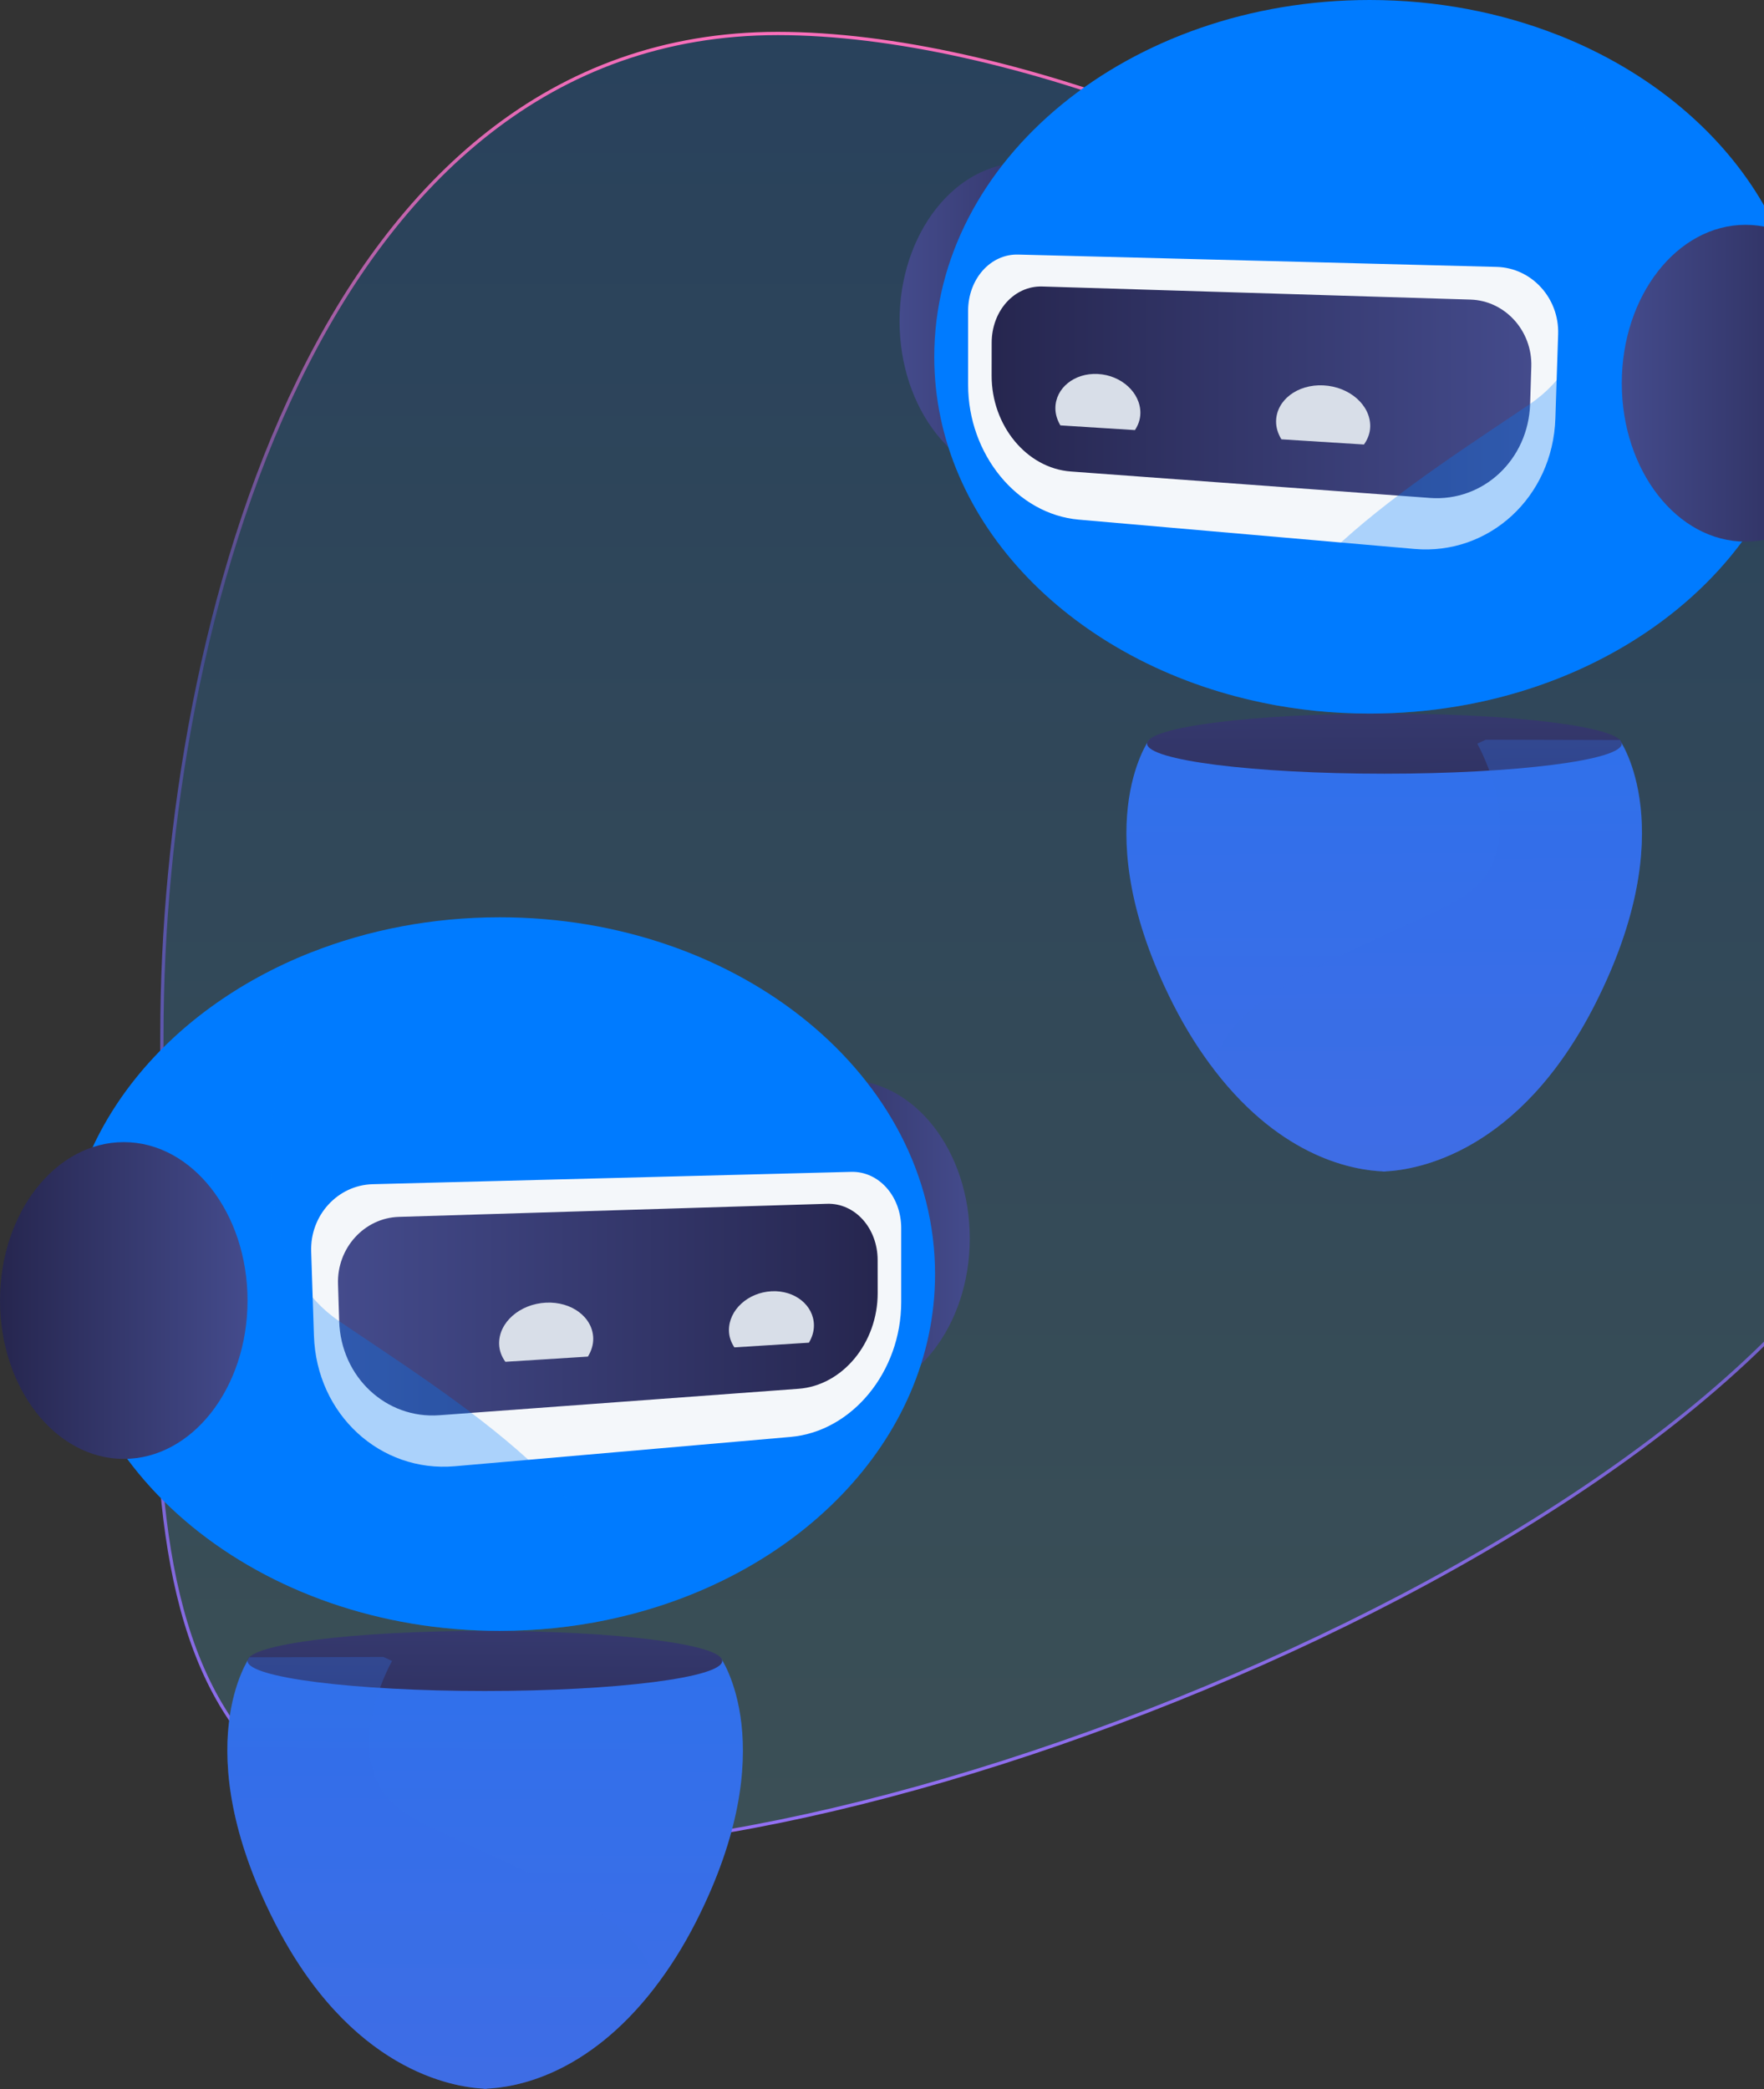 <svg width="402" height="476" viewBox="0 0 402 476" fill="none" xmlns="http://www.w3.org/2000/svg">
<rect x="0" y="0" width="402" height="476" fill="#333333" stroke="none"/>
<path d="M122.37 421.371C174.203 421.371 253.322 398.335 319.474 363.635C352.554 346.283 382.415 326.003 404.011 304.206C425.583 282.434 438.952 259.105 438.975 235.639C448.057 207.464 442.692 179.118 427.95 152.471C413.201 125.812 389.059 100.836 360.565 79.387C303.588 36.495 229.103 7.629 177.246 7.629C125.295 7.629 90.197 41.32 68.107 86.611C46.019 131.899 36.895 188.854 36.895 235.58C36.895 247.247 36.607 258.893 36.306 270.347C36.285 271.143 36.264 271.938 36.243 272.732C35.963 283.362 35.687 293.815 35.637 303.943C35.529 325.709 36.462 346.006 40.642 363.393C44.823 380.785 52.259 395.295 65.176 405.451C78.093 415.607 96.441 421.371 122.37 421.371Z" fill="url(#paint0_linear_3_620)" fill-opacity="0.2" stroke="url(#paint1_linear_3_620)" stroke-width="0.743"/>
<path d="M363.533 228.744C346.22 262.916 322.676 266.545 315.733 266.89V266.918C315.733 266.918 315.935 266.935 315.417 266.924C314.9 266.935 315.102 266.918 315.102 266.918V266.89C308.79 266.607 292.404 264.079 276.866 243.97C273.586 239.728 270.335 234.701 267.318 228.744C247.204 189.05 261.829 168.608 261.829 168.608L315.102 168.48V168.474L315.417 168.48L315.733 168.474V168.48L338.431 168.535L369.095 168.608C369.095 168.608 383.647 189.05 363.533 228.744Z" fill="url(#paint2_linear_3_620)"/>
<path d="M315.5 176.286C285.627 176.286 261.411 173.219 261.411 169.436C261.411 165.652 285.627 162.585 315.5 162.585C345.373 162.585 369.589 165.652 369.589 169.436C369.589 173.219 345.373 176.286 315.5 176.286Z" fill="url(#paint3_linear_3_620)"/>
<path opacity="0.3" d="M363.533 228.744C346.22 262.916 322.676 266.545 315.733 266.891V266.918C315.733 266.918 315.935 266.935 315.417 266.924C314.9 266.935 315.102 266.918 315.102 266.918V266.891C308.79 266.607 292.404 264.079 276.866 243.97C276.955 225.454 319.916 212.872 333.339 204.288C350.319 193.432 336.657 169.437 336.657 169.437C337.314 169.125 337.954 168.825 338.594 168.535L369.177 168.608C369.177 168.608 383.647 189.05 363.533 228.744Z" fill="url(#paint4_linear_3_620)"/>
<path d="M233.205 109.252C217.628 109.252 205 93.093 205 73.161C205 53.229 217.628 37.071 233.205 37.071C248.783 37.071 261.41 53.229 261.41 73.161C261.41 93.093 248.783 109.252 233.205 109.252Z" fill="url(#paint5_linear_3_620)"/>
<path d="M411.334 81.292C411.334 126.191 366.914 162.584 312.121 162.584C303.704 162.584 295.537 161.726 287.732 160.106C244.731 151.204 212.909 119.294 212.909 81.292C212.909 36.398 257.329 0 312.121 0C327.515 0 342.09 2.873 355.095 8C388.37 21.122 411.334 49.013 411.334 81.292Z" fill="url(#paint6_linear_3_620)"/>
<path d="M245.869 118.4L322.365 125.076C339.276 126.552 353.864 113.323 354.455 95.343L355.086 76.156C355.358 67.903 349.039 61.02 341.079 60.814L232.029 58.002C225.696 57.839 220.623 63.595 220.623 70.833V87.675C220.623 103.476 231.763 117.169 245.869 118.4Z" fill="#F4F7FA"/>
<path d="M244.033 107.428L325.885 113.454C337.973 114.343 348.301 104.788 348.703 92.021L348.969 83.547C349.227 75.359 342.977 68.501 335.114 68.26L237.535 65.277C231.136 65.082 226.003 70.832 225.994 78.095L225.984 85.615C225.969 96.953 233.966 106.687 244.033 107.428Z" fill="url(#paint7_linear_3_620)"/>
<path d="M292.02 100.096C291.25 98.829 290.784 97.431 290.809 95.953C290.892 91.161 295.694 87.507 301.595 87.805C307.565 88.107 312.366 92.327 312.256 97.218C312.222 98.727 311.681 100.092 310.831 101.28L292.02 100.096Z" fill="#D8DEE8"/>
<path d="M241.653 96.923C240.944 95.721 240.506 94.391 240.513 92.985C240.535 88.426 244.832 84.939 250.162 85.208C255.55 85.48 259.926 89.479 259.881 94.128C259.867 95.562 259.394 96.861 258.641 97.993L241.653 96.923Z" fill="#D8DEE8"/>
<path opacity="0.3" d="M411.334 81.292C411.334 126.191 366.914 162.584 312.121 162.584C303.704 162.584 295.537 161.726 287.732 160.106C280.016 135.75 323.623 109.039 348.704 92.02C379.429 71.171 355.095 8 355.095 8C388.37 21.122 411.334 49.013 411.334 81.292Z" fill="url(#paint8_linear_3_620)"/>
<path d="M397.795 123.406C382.217 123.406 369.59 107.247 369.59 87.315C369.59 67.383 382.217 51.225 397.795 51.225C413.372 51.225 426 67.383 426 87.315C426 107.247 413.372 123.406 397.795 123.406Z" fill="url(#paint9_linear_3_620)"/>
<path d="M62.467 437.744C79.78 471.916 103.324 475.545 110.267 475.89V475.918C110.267 475.918 110.065 475.935 110.583 475.924C111.1 475.935 110.898 475.918 110.898 475.918V475.89C117.21 475.607 133.596 473.079 149.134 452.97C152.414 448.728 155.665 443.701 158.682 437.744C178.796 398.05 164.171 377.608 164.171 377.608L110.898 377.48V377.474L110.583 377.48L110.267 377.474V377.48L87.569 377.535L56.905 377.608C56.905 377.608 42.353 398.05 62.467 437.744Z" fill="url(#paint10_linear_3_620)"/>
<path d="M110.5 385.286C140.373 385.286 164.589 382.219 164.589 378.436C164.589 374.652 140.373 371.585 110.5 371.585C80.627 371.585 56.411 374.652 56.411 378.436C56.411 382.219 80.627 385.286 110.5 385.286Z" fill="url(#paint11_linear_3_620)"/>
<path opacity="0.3" d="M62.467 437.744C79.78 471.916 103.324 475.545 110.267 475.891V475.918C110.267 475.918 110.065 475.935 110.583 475.924C111.1 475.935 110.898 475.918 110.898 475.918V475.891C117.21 475.607 133.596 473.079 149.134 452.97C149.045 434.454 106.084 421.872 92.661 413.288C75.681 402.432 89.343 378.437 89.343 378.437C88.686 378.125 88.046 377.825 87.406 377.535L56.823 377.608C56.823 377.608 42.353 398.05 62.467 437.744Z" fill="url(#paint12_linear_3_620)"/>
<path d="M192.795 318.252C208.372 318.252 221 302.093 221 282.161C221 262.229 208.372 246.071 192.795 246.071C177.217 246.071 164.59 262.229 164.59 282.161C164.59 302.093 177.217 318.252 192.795 318.252Z" fill="url(#paint13_linear_3_620)"/>
<path d="M14.666 290.292C14.666 335.191 59.086 371.584 113.879 371.584C122.296 371.584 130.463 370.726 138.268 369.106C181.269 360.204 213.091 328.294 213.091 290.292C213.091 245.398 168.671 209 113.879 209C98.485 209 83.91 211.873 70.905 217C37.63 230.122 14.666 258.013 14.666 290.292Z" fill="url(#paint14_linear_3_620)"/>
<path d="M180.131 327.4L103.635 334.076C86.725 335.552 72.136 322.323 71.545 304.342L70.914 285.156C70.642 276.903 76.961 270.02 84.921 269.814L193.971 267.002C200.304 266.839 205.377 272.595 205.377 279.833V296.675C205.377 312.476 194.237 326.169 180.131 327.4Z" fill="#F4F7FA"/>
<path d="M181.967 316.428L100.115 322.454C88.027 323.343 77.699 313.788 77.297 301.021L77.031 292.547C76.773 284.359 83.023 277.501 90.886 277.26L188.465 274.277C194.864 274.081 199.997 279.832 200.006 287.095L200.016 294.615C200.031 305.953 192.034 315.687 181.967 316.428Z" fill="url(#paint15_linear_3_620)"/>
<path d="M133.98 309.096C134.75 307.829 135.216 306.431 135.191 304.953C135.108 300.161 130.306 296.507 124.405 296.805C118.435 297.107 113.634 301.327 113.744 306.218C113.778 307.727 114.319 309.092 115.169 310.28L133.98 309.096Z" fill="#D8DEE8"/>
<path d="M184.347 305.923C185.056 304.721 185.494 303.391 185.487 301.985C185.465 297.426 181.168 293.939 175.838 294.208C170.45 294.48 166.074 298.479 166.119 303.128C166.133 304.562 166.606 305.861 167.359 306.993L184.347 305.923Z" fill="#D8DEE8"/>
<path opacity="0.3" d="M14.666 290.292C14.666 335.191 59.086 371.584 113.879 371.584C122.296 371.584 130.463 370.726 138.268 369.106C145.984 344.75 102.377 318.039 77.296 301.02C46.571 280.171 70.905 217 70.905 217C37.63 230.122 14.666 258.013 14.666 290.292Z" fill="url(#paint16_linear_3_620)"/>
<path d="M28.205 332.406C43.782 332.406 56.41 316.247 56.41 296.315C56.41 276.383 43.782 260.225 28.205 260.225C12.628 260.225 0 276.383 0 296.315C0 316.247 12.628 332.406 28.205 332.406Z" fill="url(#paint17_linear_3_620)"/>
<defs>
<linearGradient id="paint0_linear_3_620" x1="239.529" y1="8" x2="239.529" y2="421" gradientUnits="userSpaceOnUse">
<stop stop-color="#007BFF"/>
<stop offset="1" stop-color="#5BC0DE"/>
</linearGradient>
<linearGradient id="paint1_linear_3_620" x1="239.529" y1="8" x2="239.529" y2="421" gradientUnits="userSpaceOnUse">
<stop stop-color="#FB6FBB"/>
<stop offset="0.326" stop-color="#444B8C"/>
<stop offset="1" stop-color="#9571F6"/>
</linearGradient>
<linearGradient id="paint2_linear_3_620" x1="314.048" y1="-135.633" x2="316.716" y2="488.667" gradientUnits="userSpaceOnUse">
<stop stop-color="#007BFF"/>
<stop offset="0.996" stop-color="#6165D7"/>
</linearGradient>
<linearGradient id="paint3_linear_3_620" x1="315.29" y1="120.289" x2="315.661" y2="207.137" gradientUnits="userSpaceOnUse">
<stop stop-color="#444B8C"/>
<stop offset="0.996" stop-color="#26264F"/>
</linearGradient>
<linearGradient id="paint4_linear_3_620" x1="324.037" y1="-134.631" x2="326.699" y2="488.049" gradientUnits="userSpaceOnUse">
<stop stop-color="#007BFF"/>
<stop offset="0.996" stop-color="#6165D7"/>
</linearGradient>
<linearGradient id="paint5_linear_3_620" x1="205" y1="73.161" x2="261.411" y2="73.161" gradientUnits="userSpaceOnUse">
<stop stop-color="#444B8C"/>
<stop offset="0.996" stop-color="#26264F"/>
</linearGradient>
<linearGradient id="paint6_linear_3_620" x1="212.909" y1="81.292" x2="411.334" y2="81.292" gradientUnits="userSpaceOnUse">
<stop stop-color="#007BFF"/>
<stop offset="0.996" stop-color="#007BFF"/>
</linearGradient>
<linearGradient id="paint7_linear_3_620" x1="348.977" y1="89.391" x2="225.984" y2="89.391" gradientUnits="userSpaceOnUse">
<stop stop-color="#444B8C"/>
<stop offset="0.996" stop-color="#26264F"/>
</linearGradient>
<linearGradient id="paint8_linear_3_620" x1="346.577" y1="-468.275" x2="350.758" y2="509.831" gradientUnits="userSpaceOnUse">
<stop stop-color="#007BFF"/>
<stop offset="0.996" stop-color="#007BFF"/>
</linearGradient>
<linearGradient id="paint9_linear_3_620" x1="369.589" y1="87.315" x2="426" y2="87.315" gradientUnits="userSpaceOnUse">
<stop stop-color="#444B8C"/>
<stop offset="0.996" stop-color="#26264F"/>
</linearGradient>
<linearGradient id="paint10_linear_3_620" x1="111.952" y1="73.367" x2="109.284" y2="697.667" gradientUnits="userSpaceOnUse">
<stop stop-color="#007BFF"/>
<stop offset="0.996" stop-color="#6165D7"/>
</linearGradient>
<linearGradient id="paint11_linear_3_620" x1="110.71" y1="329.289" x2="110.339" y2="416.137" gradientUnits="userSpaceOnUse">
<stop stop-color="#444B8C"/>
<stop offset="0.996" stop-color="#26264F"/>
</linearGradient>
<linearGradient id="paint12_linear_3_620" x1="101.963" y1="74.369" x2="99.301" y2="697.049" gradientUnits="userSpaceOnUse">
<stop stop-color="#007BFF"/>
<stop offset="0.996" stop-color="#6165D7"/>
</linearGradient>
<linearGradient id="paint13_linear_3_620" x1="221" y1="282.161" x2="164.589" y2="282.161" gradientUnits="userSpaceOnUse">
<stop stop-color="#444B8C"/>
<stop offset="0.996" stop-color="#26264F"/>
</linearGradient>
<linearGradient id="paint14_linear_3_620" x1="213.091" y1="290.292" x2="14.666" y2="290.292" gradientUnits="userSpaceOnUse">
<stop stop-color="#007BFF"/>
<stop offset="0.996" stop-color="#007BFF"/>
</linearGradient>
<linearGradient id="paint15_linear_3_620" x1="77.023" y1="298.392" x2="200.016" y2="298.392" gradientUnits="userSpaceOnUse">
<stop stop-color="#444B8C"/>
<stop offset="0.996" stop-color="#26264F"/>
</linearGradient>
<linearGradient id="paint16_linear_3_620" x1="79.423" y1="-259.275" x2="75.242" y2="718.831" gradientUnits="userSpaceOnUse">
<stop stop-color="#007BFF"/>
<stop offset="0.996" stop-color="#007BFF"/>
</linearGradient>
<linearGradient id="paint17_linear_3_620" x1="56.41" y1="296.315" x2="-3.36233e-05" y2="296.315" gradientUnits="userSpaceOnUse">
<stop stop-color="#444B8C"/>
<stop offset="0.996" stop-color="#26264F"/>
</linearGradient>
</defs>
</svg>
